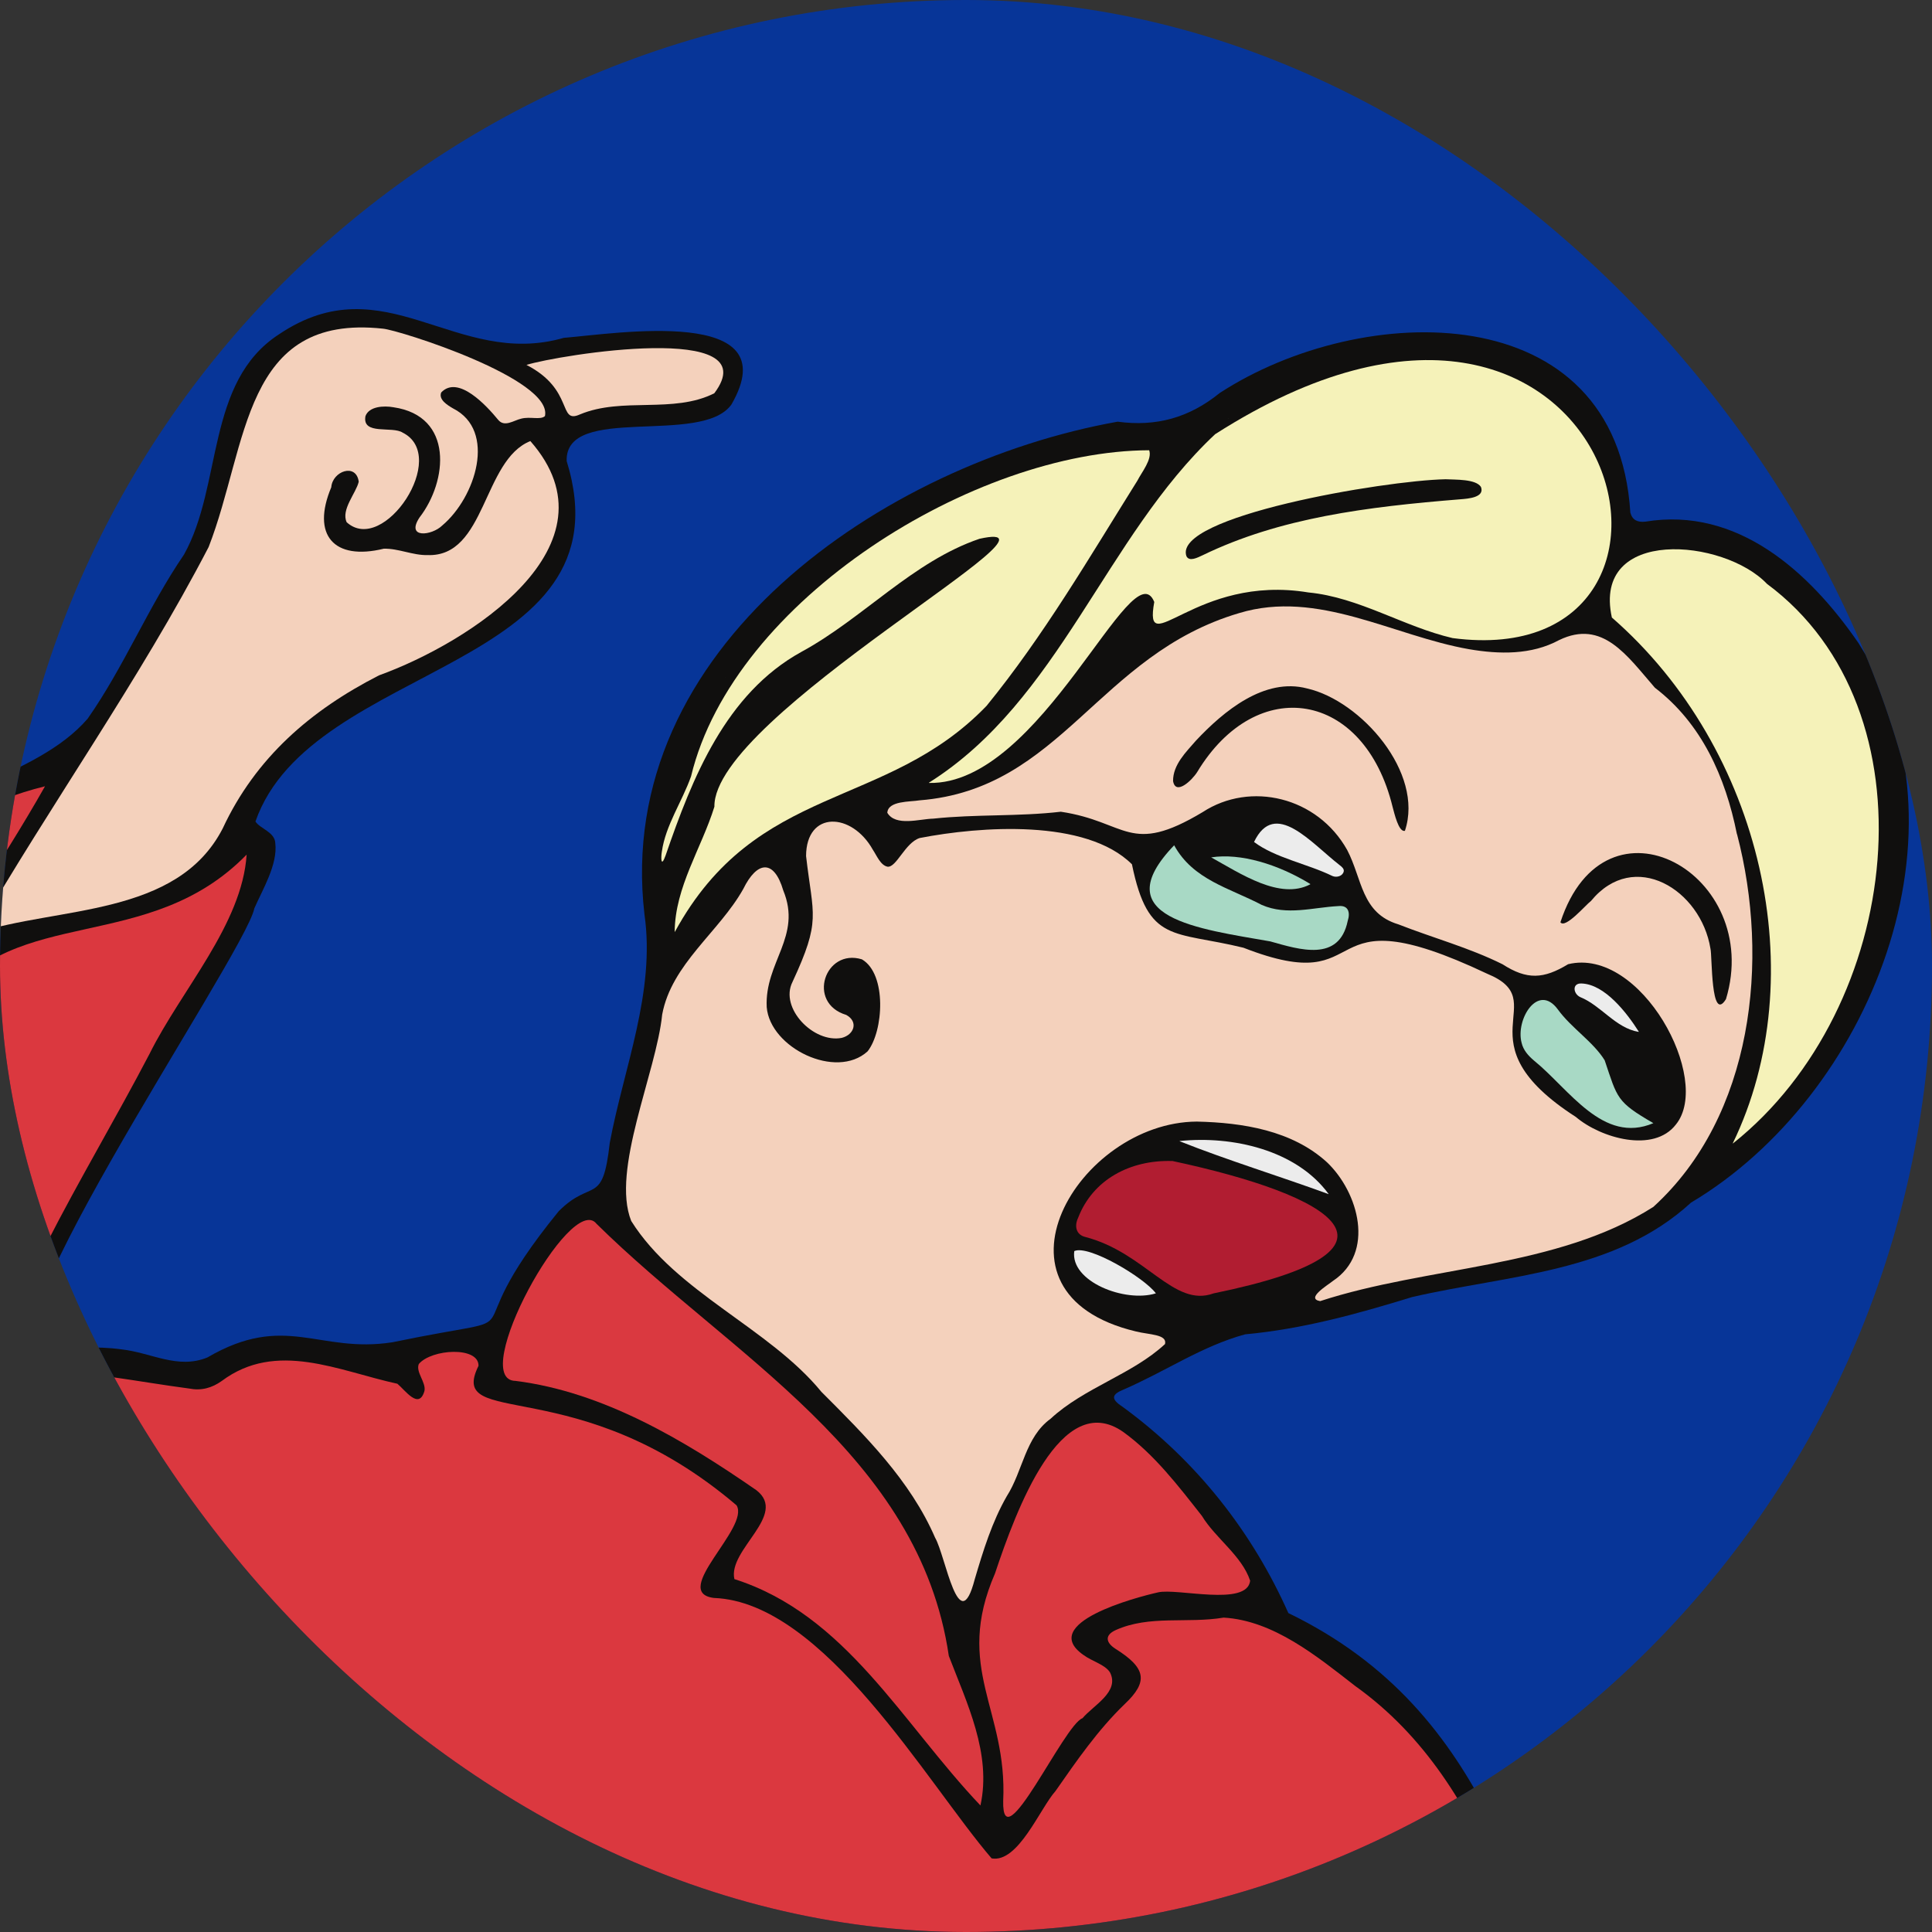 <svg width="250" height="250" viewBox="0 0 250 250" fill="none" xmlns="http://www.w3.org/2000/svg">
<rect x="0" y="0" width="250" height="250" fill="#333333" stroke="none"/>
<g clip-path="url(#clip0_927_2514)">
<rect width="250" height="250" rx="125" fill="#073598"/>
<g clip-path="url(#clip1_927_2514)">
<path d="M240.502 83.233C234.082 73.889 224.765 65.552 212.91 67.501C211.917 67.606 211.232 67.32 210.966 66.334C209.203 38.078 176.198 38.896 157.831 50.854C153.886 54.055 149.613 55.243 144.619 54.565C114.369 59.967 79.363 83.771 83.392 118.31C84.84 128.367 80.713 138.187 78.901 147.894C77.985 156.162 76.594 152.423 72.306 156.721C57.339 175.074 71.53 169.385 50.771 173.69C41.245 175.172 36.936 169.769 26.837 175.654C22.997 177.226 19.584 175.032 15.709 174.605C12.31 174.144 9.288 174.459 7.106 174.564C-6.679 179.386 31.768 123.524 32.908 117.548C33.971 115.102 35.957 111.874 35.621 109.092C35.559 107.659 33.642 107.233 33.055 106.303C40.308 85.526 81.727 86.868 73.327 59.66C73.089 52.182 90.813 57.759 94.652 52.336C102.024 39.532 79.678 43.173 72.95 43.718C58.961 47.744 49.813 34.039 36.104 43.257C26.599 49.421 28.83 62.791 23.808 71.765C19.178 78.537 16.038 86.301 11.338 93.004C4.574 100.817 -8.987 102.026 -16.408 110.909C-19.409 114.117 -18.94 118.806 -20.815 122.455C-29.494 133.965 -34.446 147.349 -37.125 161.487C-37.943 174.018 -45.91 186.403 -41.846 199.045C-39.132 205.007 -36.901 211.241 -30.425 213.988C-23.507 221.445 -21.143 220.893 -11.897 220.928C-9.491 221.095 -8.344 223.262 -6.071 223.996C-0.923 224.317 4.316 223.807 9.498 224.415C33.649 227.777 38.937 217.685 34.572 230.691C33.055 237.295 32.936 244.082 31.019 250.623C27.669 261.12 22.815 259.611 21.843 270.912C21.801 272.365 21.283 273.484 22.06 274.511C23.305 275.385 24.515 274.357 24.564 272.946C24.823 270.101 25.074 267.187 26.151 264.713C25.284 267.34 23.57 272.547 25.277 274.735C85.455 275.301 145.717 274.714 205.881 274.93C208.413 275.161 208.147 273.204 207.329 271.268C196.817 246.786 193.263 221.591 166.714 208.732C162.083 198.333 154.921 189.079 145.199 181.993C143.668 180.993 143.899 180.413 145.395 179.805C150.844 177.443 155.509 174.193 161.118 172.663C168.581 171.971 175.554 170.042 182.723 167.84C195.173 164.961 208.916 164.716 218.82 155.617C241.943 141.849 255.931 107.408 240.502 83.24V83.233Z" fill="#100F0E"/>
<path d="M204.818 274.245C189.906 275.447 174.365 274.601 159.286 274.713C158.467 274.664 157.817 274.433 157.418 273.735C154.369 267.515 157.579 263.713 154.418 263.748C149.823 264.146 155.621 271.834 153.886 274.454C111.634 275.3 69.047 275.007 26.732 274.573C25.669 274.566 24.892 274.105 24.69 273.071C23.571 263.342 32.999 259.813 34.013 250.797C36.391 241.761 35.678 231.62 40.364 223.394C41.406 221.577 47.784 222.926 45.679 219.697C41.14 217.95 35.265 222.038 30.537 222.059C21.577 223.436 12.653 222.555 3.721 221.675C-1.042 221.947 -5.553 222.45 -9.302 219.054C-15.744 217.37 -22.011 221.004 -27.34 213.533C-41.587 205.223 -42.301 190.805 -37.363 176.569C-33.397 158.908 -31.411 140.338 -19.646 125.76C-18.884 124.774 -18.653 126.27 -18.541 126.99C-17.297 135.495 -16.506 143.749 -12.666 139.409C-10.295 136.725 -8.959 132.756 -7.141 129.652C2.035 116.94 19.22 123.6 31.915 110.587C31.327 119.617 23.452 128.101 19.353 136.362C10.729 152.876 0.196 168.427 -3.784 186.877C-4.84 190.099 -6.973 192.811 -8.959 195.578C-9.484 196.431 -9.106 197.731 -8.015 197.752C-5.322 196.745 -4.175 192.964 -2.518 190.56C2.406 181.328 -0.245 177.68 4.917 177.351C10.729 177.337 18.255 178.861 24.452 179.672C26.04 179.986 27.396 179.616 28.69 178.7C35.768 173.41 43.791 177.393 51.421 179.057C52.443 179.902 54.212 182.481 54.925 179.986C55.149 178.868 53.772 177.554 54.191 176.506C55.842 174.542 61.962 174.192 61.92 176.736C57.779 185.102 74.719 177.24 95.31 194.789C97.079 197.668 86.672 206.062 92.379 206.774C106.634 207.299 119.957 230.753 128.316 240.475C131.757 241.09 134.568 234.01 136.583 231.76C139.303 227.86 142.052 223.869 145.521 220.521C148.62 217.6 148.319 215.846 144.325 213.344C143.101 212.554 142.912 211.604 144.353 210.94C148.76 208.955 153.592 210.108 158.342 209.318C164.797 209.696 170.414 214.322 175.372 218.173C193.396 231.047 197.656 254.795 204.811 274.273L204.818 274.245Z" fill="#DB383F"/>
<path d="M126.868 233.626C116.684 222.905 109.452 208.928 95.03 204.336C94.156 200.513 102.011 196.033 97.877 192.832C88.491 186.34 78.062 180.113 66.711 178.687C60.479 178.631 73.859 154.093 77.195 158.363C94.464 175.409 118.958 188.213 122.776 214.274C125.091 220.333 128.344 226.931 126.868 233.633V233.626Z" fill="#DA3940"/>
<path d="M129.813 233.046C130.386 221.193 123.399 215.93 128.756 203.595C131.477 195.446 137.275 179.658 145.333 185.284C149.396 188.226 152.446 192.245 155.523 196.152C157.3 199.073 160.692 201.302 161.769 204.545C161.377 207.935 152.306 205.461 149.837 206.055C146.948 206.705 134.359 210.038 140.171 214.134C141.367 215.014 142.962 215.371 143.626 216.398C144.934 218.921 141.458 220.675 140.08 222.332C137.667 223.184 129.638 241.027 129.813 233.046Z" fill="#DA3940"/>
<path d="M5.819 101.753C0.014 112.013 -6.938 121.867 -13.387 132.406C-13.681 132.867 -14.345 133.986 -14.639 133.084C-15.828 126.85 -18.423 118.722 -14.66 113.194C-9.281 107.631 -1.581 103.542 5.819 101.746V101.753Z" fill="#DA3940"/>
<path d="M120.195 101.285C137.1 90.648 142.996 69.535 157.237 56.186C209.364 22.85 225.577 87.517 187.969 82.569C181.653 81.102 175.869 77.293 169.315 76.664C154.642 74.239 147.941 85.812 149.361 77.894C146.514 70.891 134.764 101.621 120.216 101.313L120.202 101.285H120.195ZM187.06 62.015C179.058 62.176 151.718 66.823 153.523 71.967C153.893 72.729 154.97 72.149 155.635 71.841C165.63 66.998 176.834 65.586 188.962 64.608C189.962 64.531 192.159 64.377 191.634 63.008C190.963 61.966 188.319 62.085 187.06 62.015Z" fill="#F5F2B9"/>
<path d="M151.977 61.225H151.984V61.218L151.977 61.225Z" fill="#F5F2B9"/>
<path d="M156.754 55.529C156.754 55.529 156.782 55.501 156.803 55.494L156.747 55.529H156.754Z" fill="#F5F2B9"/>
<path d="M158.887 54.167C158.887 54.167 158.908 54.167 158.923 54.167C158.923 54.16 158.923 54.153 158.923 54.145L158.887 54.167Z" fill="#F5F2B9"/>
<path d="M91.939 115.075C91.939 115.075 91.925 115.075 91.918 115.075C91.918 115.075 91.918 115.082 91.918 115.089L91.947 115.067L91.939 115.075Z" fill="#F5F2B9"/>
<path d="M93.827 87.7L93.869 87.657L93.827 87.707V87.7Z" fill="#F5F2B9"/>
<path d="M94.492 86.965C94.492 86.965 94.527 86.93 94.541 86.916L94.492 86.965Z" fill="#F5F2B9"/>
<path d="M87.302 120.567C87.358 114.76 90.764 109.79 92.443 104.388C92.247 92.598 140.71 66.641 126.756 69.716C118.091 72.659 111.698 80.011 103.689 84.358C93.905 89.76 89.589 100.635 86.127 110.699C85.505 112.418 85.519 110.909 85.644 110.196C86.12 106.792 88.281 103.703 89.421 100.46C94.94 77.586 126.12 58.332 148.704 58.262C149.124 59.422 147.732 61.106 147.186 62.182C140.927 72.191 135.03 82.303 127.659 91.34C114.607 104.898 97.912 101.201 87.33 120.574H87.295L87.302 120.567Z" fill="#F5F2B9"/>
<path d="M95.45 110.867C95.45 110.867 95.436 110.888 95.429 110.902L95.457 110.867H95.45Z" fill="#F5F2B9"/>
<path d="M224.22 147.95C234.662 126.389 228.123 96.945 208.574 79.906C206 68.13 223.087 69.689 228.647 75.552C250.63 91.829 246.265 130.429 224.248 147.957L224.22 147.943V147.95Z" fill="#F5F2B9"/>
<path d="M235.299 136.026C235.299 136.026 235.278 136.055 235.271 136.069C235.271 136.069 235.271 136.069 235.271 136.076L235.299 136.026Z" fill="#F5F2B9"/>
<path d="M224.759 107.952C223.269 100.509 220.178 93.604 214.142 88.991C210.54 84.854 207.392 80.095 201.748 82.827C198.153 84.77 193.991 84.672 190.103 84.008C180.269 82.289 170.547 76.244 160.349 79.333C142.06 84.728 137.373 102.11 118.993 103.563C117.755 103.773 114.915 103.605 114.817 105.171C115.901 106.981 118.986 105.967 120.762 105.932C126.239 105.345 131.792 105.674 137.269 105.038C145.892 106.324 146.109 110.797 155.635 105.08C161.797 101.061 170.47 103.102 174.324 109.986C176.289 113.732 176.128 118.163 180.947 119.61C185.444 121.371 190.11 122.629 194.425 124.774C197.6 126.822 199.748 126.689 202.916 124.767C212.337 122.489 221.604 139.675 216.862 145.51C213.988 149.249 207.147 147.278 203.923 144.539C188.627 134.692 201.202 129.59 192.446 126.004C169.302 115.046 178.485 129.499 160.902 122.636C151.844 120.42 148.585 122.154 146.473 111.838C140.514 105.918 126.84 106.918 119 108.441C117.111 109.063 116.013 112.257 114.859 112.152C113.943 111.985 113.453 110.713 112.95 109.965C110.229 105.08 104.333 104.87 104.305 110.769C105.207 118.61 106.284 119.009 102.542 127.074C100.85 130.442 105.284 135.02 108.928 134.3C110.544 133.888 111.096 132.196 109.502 131.33C104.347 129.771 106.746 122.678 111.53 124.138C114.782 126.032 114.335 133.441 112.264 136.047C108.187 139.758 99.647 135.593 99.213 130.323C98.926 124.502 103.815 121.182 101.353 115.221C100.15 111.139 97.954 111.412 96.178 115.032C93.058 120.602 86.896 124.739 85.686 131.281C84.924 138.801 79.049 151.409 81.679 157.992C87.491 167.253 99.493 171.809 106.291 180.105C111.957 185.773 117.783 191.553 121.007 198.989C122.364 201.323 124.077 212.226 126.127 204.37C127.239 200.61 128.358 196.962 130.274 193.614C132.373 190.337 132.645 185.99 135.947 183.585C140.297 179.553 146.515 177.855 150.753 173.92C151.061 172.641 148.704 172.725 146.969 172.285C126.316 167.329 139.542 145.217 154.866 145.133C160.811 145.266 167.204 146.279 171.715 150.402C175.82 154.316 177.961 162.109 172.484 165.75C171.834 166.281 168.896 168.035 170.827 168.364C184.794 163.807 201.426 164.136 213.939 156.175C226.843 144.427 229.046 124.271 224.773 107.945L224.759 107.952ZM181.752 107.519C180.968 107.631 180.43 105.241 180.206 104.43C176.541 89.355 162.608 87.167 154.922 99.894C154.25 100.97 152.131 102.99 151.795 101.068C151.774 98.957 153.481 97.308 154.747 95.847C158.314 92.039 163.616 87.622 169.148 89.089C176.107 90.676 184.297 99.985 181.801 107.491L181.752 107.519ZM223.339 129.289C221.353 132.497 221.569 123.6 221.332 122.755C220.101 115.116 211.449 109.783 205.868 116.59C205.224 117.052 202.559 120.218 201.916 119.344C207.735 101.543 228.214 113.138 223.339 129.289Z" fill="#F4D1BC"/>
<path d="M151.697 150.228C172.421 154.659 184.64 161.711 157.027 167.365C151.886 169.252 148.235 162.088 140.458 160.069C139.199 159.775 139.017 158.608 139.507 157.588C141.416 152.625 146.256 150.068 151.69 150.235L151.697 150.228Z" fill="#B11D31"/>
<path d="M151.935 109.378C154.383 113.858 159.125 114.913 163.266 117.094C166.532 118.519 169.875 117.415 173.184 117.248C174.492 117.108 174.743 118.086 174.394 119.162C173.289 124.537 168.155 122.881 164.378 121.818C155.195 120.197 142.878 118.792 151.942 109.371L151.935 109.378Z" fill="#A8D9C5"/>
<path d="M213.946 145.336C207.42 148.104 203.077 140.947 198.496 137.236C197.768 136.621 197.118 135.901 196.894 134.937C196.09 131.903 199.027 127.13 201.587 130.624C203.329 133.029 206.154 134.79 207.644 137.201C209.309 142.121 209.141 142.554 213.946 145.336Z" fill="#A8D9C5"/>
<path d="M152.655 147.649C159.426 146.943 167.756 148.781 171.938 154.526C165.707 152.241 158.887 150.158 152.648 147.677V147.649H152.655Z" fill="#ECECEC"/>
<path d="M162.272 108.952C164.958 103.326 169.644 109.077 173.379 111.971C173.645 112.167 173.953 112.446 173.876 112.768C173.75 113.355 172.974 113.599 172.414 113.355C169.183 111.775 165.021 111.02 162.272 108.952Z" fill="#ECECEC"/>
<path d="M149.571 167.358C145.599 168.602 138.464 165.834 139.01 161.892C140.85 161.033 148.033 165.296 149.571 167.358Z" fill="#ECECEC"/>
<path d="M169.546 114.431C165.622 116.5 160.516 113.04 156.726 110.943C160.53 110.356 165.377 111.838 169.532 114.375L169.553 114.431H169.546Z" fill="#A8D9C5"/>
<path d="M212.022 133.524C209.043 133.014 207.196 130.128 204.483 129.024C203.566 128.604 203.392 127.206 204.644 127.262C207.644 127.36 210.484 131.015 212.057 133.496L212.029 133.524H212.022Z" fill="#ECECEC"/>
<path d="M-3.084 120.742C6.595 103.99 18.052 88.007 26.997 70.786C32.152 57.542 31.369 40.552 49.561 42.53C51.624 42.705 71.585 49.03 70.515 53.845C69.914 54.376 68.62 53.866 67.445 54.173C66.466 54.397 65.277 55.334 64.451 54.313C63.004 52.552 59.297 48.464 57.093 50.784C56.723 51.706 57.884 52.419 58.632 52.853C64.297 55.718 61.549 64.363 57.226 67.998C55.877 69.325 52.484 69.717 54.275 66.977C57.94 62.253 58.723 53.831 50.911 52.699C49.68 52.475 47.749 52.573 47.288 53.852C46.84 56.361 50.771 55.096 52.107 55.984C58.206 59.024 49.645 71.918 44.861 67.578C44.098 65.957 46.078 63.804 46.42 62.337C46.099 59.87 43.021 60.96 42.867 63.049C40.266 69.228 43.196 72.582 49.652 71.003C51.54 70.947 53.428 71.876 55.31 71.827C62.892 72.121 62.444 59.555 68.627 57.074C80.517 70.59 60.64 83.198 49.043 87.391C40.23 91.892 33.09 98.029 28.816 107.205C22.906 118.688 7.477 117.276 -3.105 120.749L-3.084 120.742Z" fill="#F4D1BC"/>
<path d="M68.124 47.219C72.202 45.941 99.493 41.496 92.429 50.889C87.12 53.565 80.553 51.329 75.055 53.621C72.153 54.935 74.37 50.427 68.124 47.219Z" fill="#F4D1BC"/>
</g>
</g>
<defs>
<clipPath id="clip0_927_2514">
<rect width="250" height="250" rx="125" fill="white"/>
</clipPath>
<clipPath id="clip1_927_2514">
<rect width="290" height="235" fill="white" transform="translate(-43 40)"/>
</clipPath>
</defs>
</svg>
